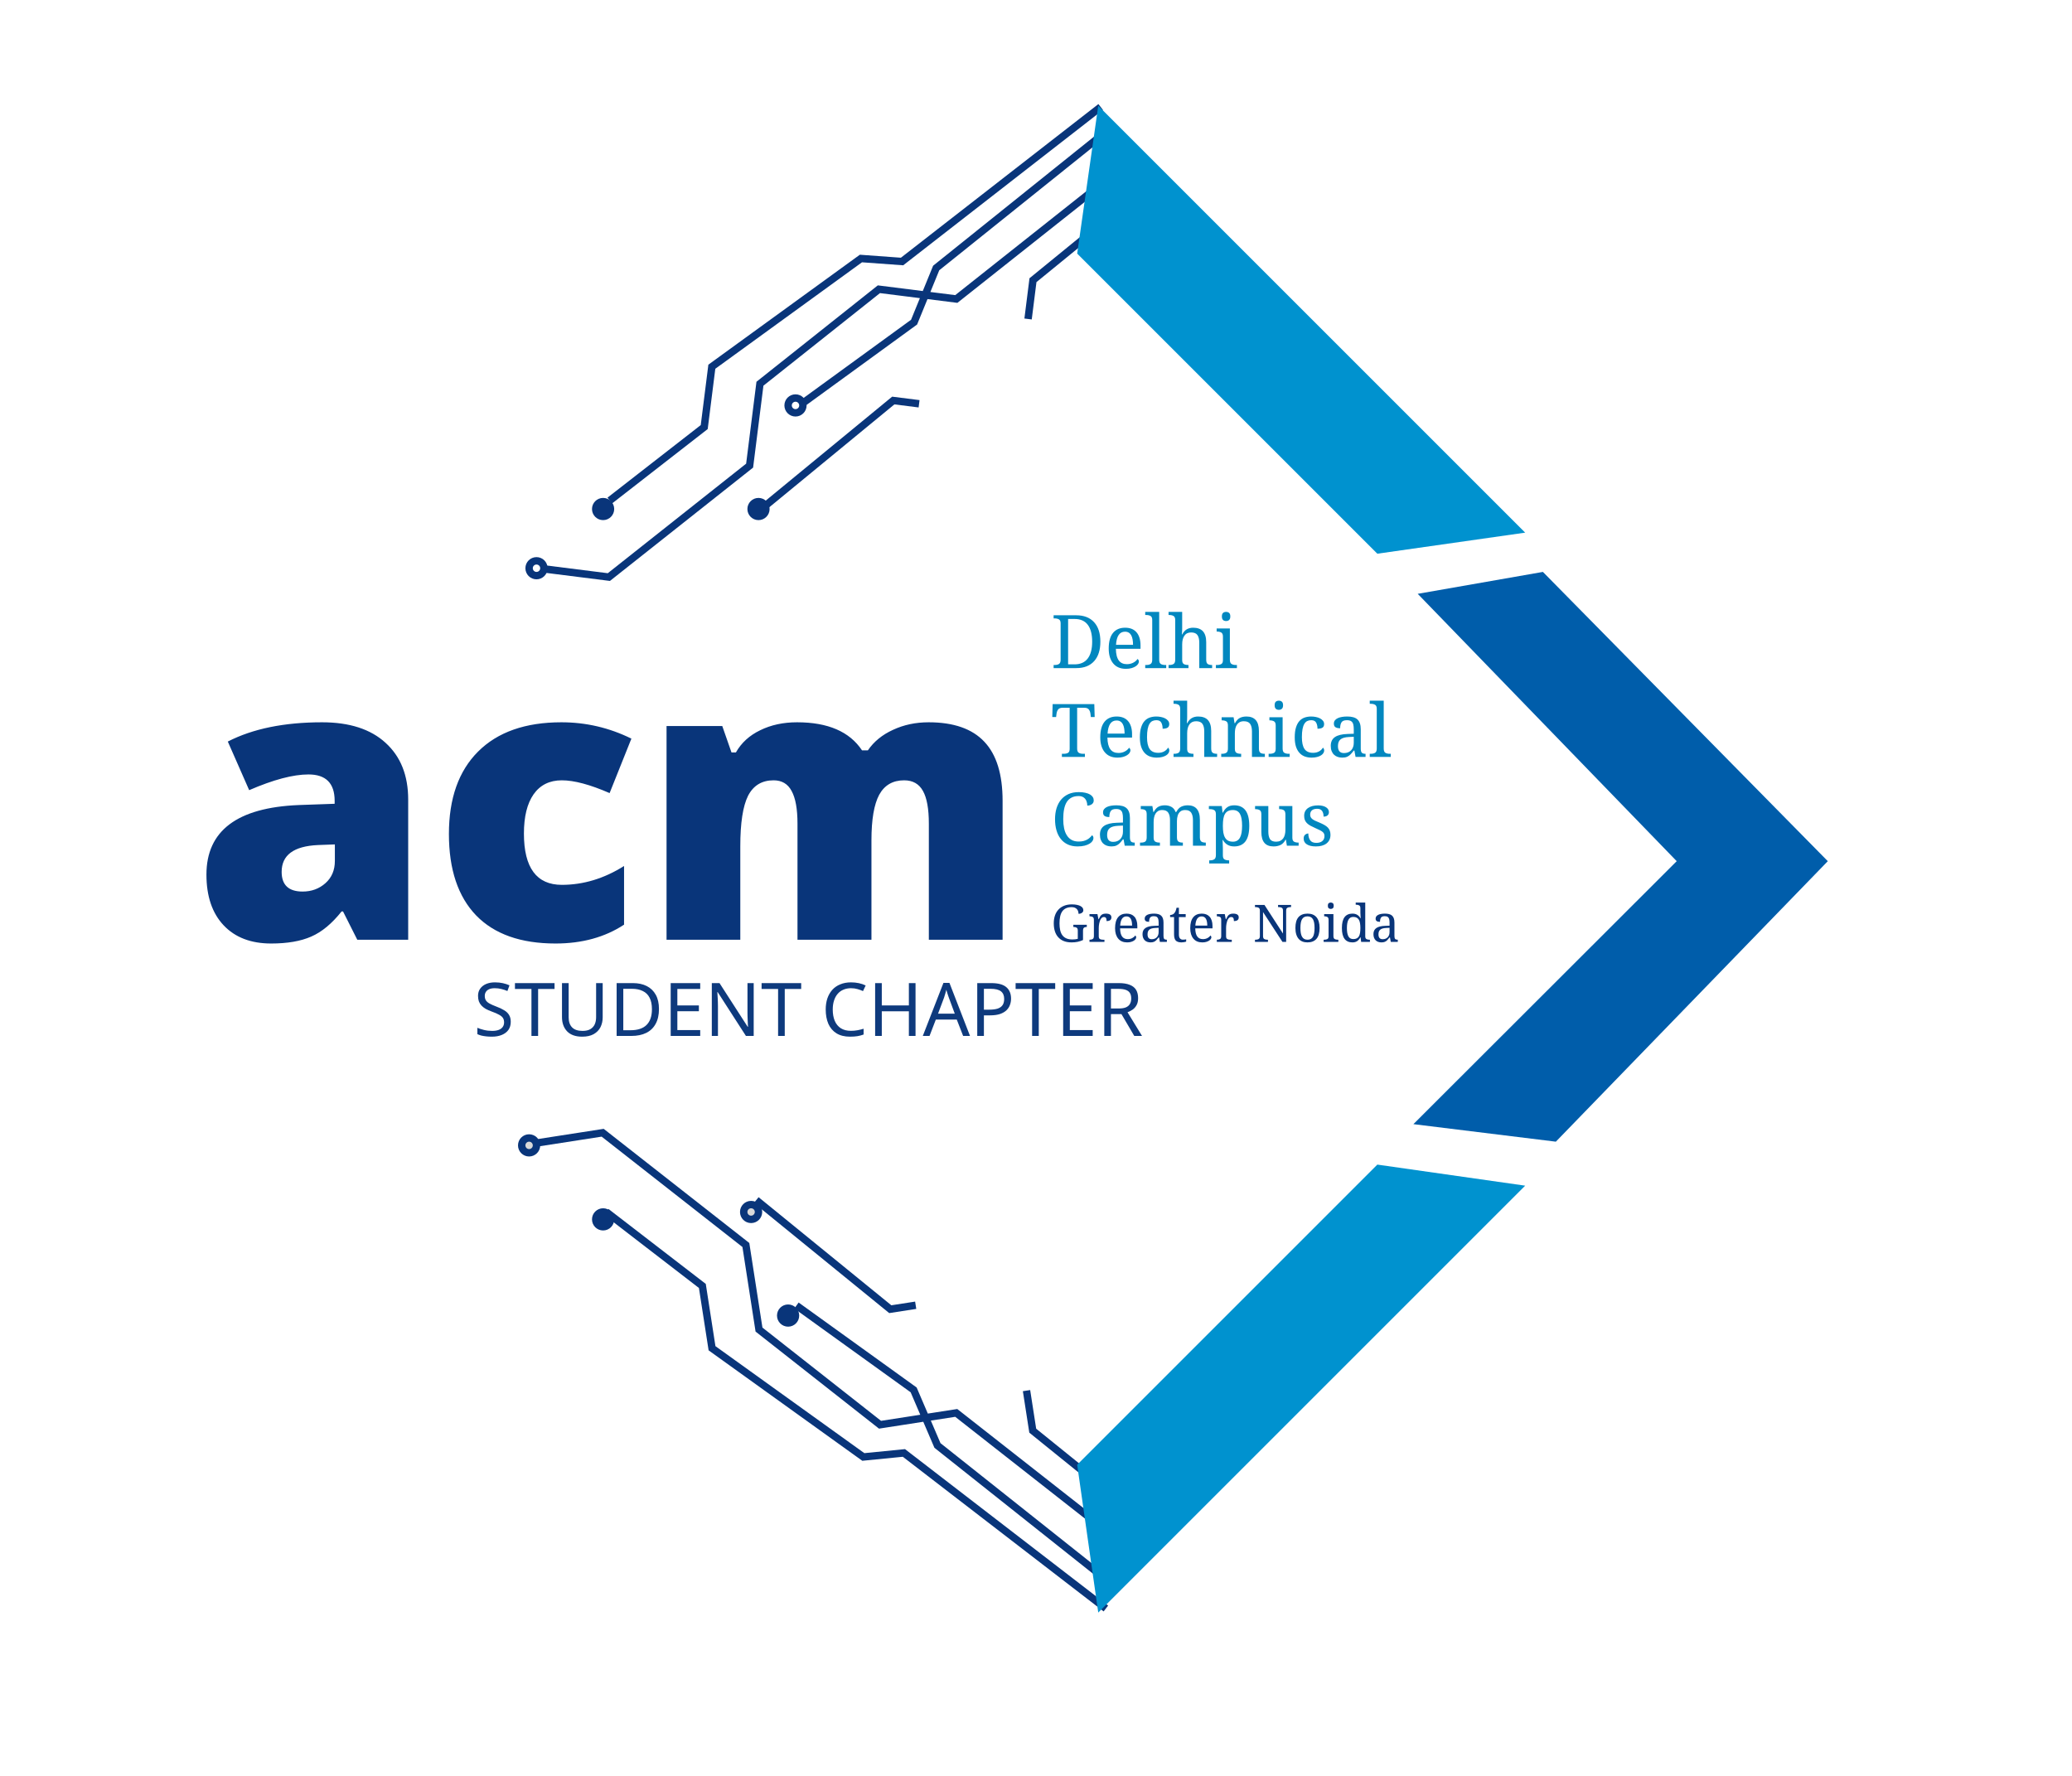 <svg width="280" height="240" viewBox="0 0 280 240" fill="none" xmlns="http://www.w3.org/2000/svg">
<rect width="280" height="240" fill="white"/>
<path d="M69.02 138.09C69.02 138.517 68.917 138.88 68.71 139.18C68.503 139.473 68.207 139.7 67.82 139.86C67.44 140.02 66.99 140.1 66.47 140.1C66.203 140.1 65.947 140.087 65.7 140.06C65.46 140.033 65.24 139.997 65.04 139.95C64.84 139.897 64.663 139.833 64.51 139.76V138.9C64.75 139.007 65.047 139.103 65.4 139.19C65.76 139.277 66.13 139.32 66.51 139.32C66.863 139.32 67.16 139.273 67.4 139.18C67.64 139.087 67.82 138.953 67.94 138.78C68.06 138.607 68.12 138.403 68.12 138.17C68.12 137.937 68.07 137.74 67.97 137.58C67.87 137.42 67.697 137.273 67.45 137.14C67.21 137 66.873 136.853 66.44 136.7C66.133 136.587 65.863 136.467 65.63 136.34C65.403 136.207 65.213 136.057 65.06 135.89C64.907 135.723 64.79 135.533 64.71 135.32C64.637 135.107 64.6 134.86 64.6 134.58C64.6 134.2 64.697 133.877 64.89 133.61C65.083 133.337 65.35 133.127 65.69 132.98C66.037 132.833 66.433 132.76 66.88 132.76C67.273 132.76 67.633 132.797 67.96 132.87C68.287 132.943 68.583 133.04 68.85 133.16L68.57 133.93C68.323 133.823 68.053 133.733 67.76 133.66C67.473 133.587 67.173 133.55 66.86 133.55C66.56 133.55 66.31 133.593 66.11 133.68C65.91 133.767 65.76 133.89 65.66 134.05C65.56 134.203 65.51 134.383 65.51 134.59C65.51 134.83 65.56 135.03 65.66 135.19C65.76 135.35 65.923 135.493 66.15 135.62C66.377 135.747 66.683 135.883 67.07 136.03C67.49 136.183 67.843 136.35 68.13 136.53C68.423 136.703 68.643 136.913 68.79 137.16C68.943 137.407 69.02 137.717 69.02 138.09ZM72.718 140H71.818V133.65H69.588V132.86H74.938V133.65H72.718V140ZM81.445 137.48C81.445 137.973 81.345 138.42 81.145 138.82C80.945 139.213 80.638 139.527 80.225 139.76C79.818 139.987 79.298 140.1 78.665 140.1C77.778 140.1 77.102 139.86 76.635 139.38C76.175 138.893 75.945 138.253 75.945 137.46V132.86H76.845V137.49C76.845 138.07 76.998 138.52 77.305 138.84C77.618 139.16 78.088 139.32 78.715 139.32C79.148 139.32 79.498 139.243 79.765 139.09C80.038 138.93 80.238 138.713 80.365 138.44C80.492 138.16 80.555 137.84 80.555 137.48V132.86H81.445V137.48ZM89.049 136.36C89.049 137.16 88.899 137.83 88.599 138.37C88.306 138.91 87.883 139.317 87.329 139.59C86.776 139.863 86.106 140 85.319 140H83.329V132.86H85.529C86.249 132.86 86.873 132.993 87.399 133.26C87.926 133.527 88.333 133.92 88.619 134.44C88.906 134.953 89.049 135.593 89.049 136.36ZM88.099 136.39C88.099 135.757 87.993 135.237 87.779 134.83C87.573 134.423 87.266 134.123 86.859 133.93C86.459 133.73 85.973 133.63 85.399 133.63H84.229V139.23H85.199C86.166 139.23 86.889 138.993 87.369 138.52C87.856 138.04 88.099 137.33 88.099 136.39ZM94.624 140H90.634V132.86H94.624V133.65H91.534V135.88H94.444V136.66H91.534V139.21H94.624V140ZM101.851 140H100.801L96.981 134.07H96.941C96.947 134.19 96.954 134.323 96.961 134.47C96.974 134.617 96.984 134.777 96.991 134.95C96.997 135.117 97.004 135.29 97.011 135.47C97.017 135.65 97.021 135.83 97.021 136.01V140H96.191V132.86H97.231L101.041 138.77H101.081C101.074 138.69 101.067 138.58 101.061 138.44C101.054 138.293 101.047 138.133 101.041 137.96C101.034 137.78 101.027 137.597 101.021 137.41C101.014 137.223 101.011 137.05 101.011 136.89V132.86H101.851V140ZM106.048 140H105.148V133.65H102.918V132.86H108.268V133.65H106.048V140ZM115.003 133.55C114.623 133.55 114.279 133.617 113.973 133.75C113.666 133.877 113.406 134.067 113.193 134.32C112.979 134.567 112.816 134.87 112.703 135.23C112.589 135.583 112.533 135.983 112.533 136.43C112.533 137.017 112.623 137.527 112.803 137.96C112.989 138.393 113.263 138.727 113.623 138.96C113.989 139.193 114.446 139.31 114.993 139.31C115.306 139.31 115.603 139.283 115.883 139.23C116.163 139.177 116.436 139.11 116.703 139.03V139.81C116.436 139.91 116.159 139.983 115.873 140.03C115.593 140.077 115.256 140.1 114.863 140.1C114.136 140.1 113.529 139.95 113.043 139.65C112.556 139.35 112.189 138.923 111.943 138.37C111.703 137.817 111.583 137.167 111.583 136.42C111.583 135.88 111.656 135.387 111.803 134.94C111.956 134.493 112.176 134.107 112.463 133.78C112.756 133.453 113.116 133.203 113.543 133.03C113.969 132.85 114.459 132.76 115.013 132.76C115.379 132.76 115.733 132.797 116.073 132.87C116.413 132.943 116.716 133.047 116.983 133.18L116.623 133.94C116.403 133.84 116.156 133.75 115.883 133.67C115.616 133.59 115.323 133.55 115.003 133.55ZM123.721 140H122.821V136.67H119.161V140H118.261V132.86H119.161V135.88H122.821V132.86H123.721V140ZM130.153 140L129.293 137.79H126.463L125.613 140H124.703L127.493 132.83H128.303L131.083 140H130.153ZM128.223 134.83C128.203 134.777 128.17 134.68 128.123 134.54C128.076 134.4 128.03 134.257 127.983 134.11C127.943 133.957 127.91 133.84 127.883 133.76C127.85 133.893 127.813 134.03 127.773 134.17C127.74 134.303 127.703 134.427 127.663 134.54C127.63 134.653 127.6 134.75 127.573 134.83L126.763 136.99H129.023L128.223 134.83ZM133.95 132.86C134.883 132.86 135.563 133.043 135.99 133.41C136.417 133.777 136.63 134.293 136.63 134.96C136.63 135.253 136.58 135.537 136.48 135.81C136.387 136.077 136.23 136.317 136.01 136.53C135.79 136.743 135.497 136.913 135.13 137.04C134.763 137.16 134.313 137.22 133.78 137.22H132.96V140H132.06V132.86H133.95ZM133.87 133.63H132.96V136.45H133.68C134.133 136.45 134.51 136.403 134.81 136.31C135.11 136.21 135.333 136.053 135.48 135.84C135.627 135.627 135.7 135.347 135.7 135C135.7 134.54 135.553 134.197 135.26 133.97C134.967 133.743 134.503 133.63 133.87 133.63ZM140.375 140H139.475V133.65H137.245V132.86H142.595V133.65H140.375V140ZM147.661 140H143.671V132.86H147.661V133.65H144.571V135.88H147.481V136.66H144.571V139.21H147.661V140ZM151.198 132.86C151.791 132.86 152.278 132.937 152.658 133.09C153.044 133.237 153.331 133.46 153.518 133.76C153.704 134.06 153.798 134.437 153.798 134.89C153.798 135.27 153.728 135.587 153.588 135.84C153.448 136.093 153.268 136.297 153.048 136.45C152.834 136.597 152.608 136.713 152.368 136.8L154.328 140H153.278L151.548 137.05H150.128V140H149.228V132.86H151.198ZM151.148 133.64H150.128V136.29H151.198C151.584 136.29 151.901 136.24 152.148 136.14C152.394 136.033 152.574 135.88 152.688 135.68C152.808 135.48 152.868 135.23 152.868 134.93C152.868 134.617 152.804 134.367 152.678 134.18C152.558 133.993 152.371 133.857 152.118 133.77C151.864 133.683 151.541 133.64 151.148 133.64Z" fill="#0E3A7D"/>
<path d="M55.161 127H48.281L46.356 123.178H46.158C44.855 124.82 43.487 125.952 42.053 126.575C40.637 127.198 38.834 127.51 36.645 127.51C33.908 127.51 31.766 126.689 30.218 125.047C28.671 123.404 27.897 121.121 27.897 118.195C27.897 112.269 32.059 109.135 40.382 108.796L45.224 108.626V108.23C45.224 105.851 44.044 104.662 41.684 104.662C39.608 104.662 36.938 105.37 33.672 106.786L30.785 100.217C34.163 98.481 38.41 97.613 43.525 97.613C47.224 97.613 50.084 98.538 52.103 100.387C54.142 102.237 55.161 104.794 55.161 108.06V127ZM38.061 117.827C38.061 119.601 39.004 120.488 40.892 120.488C42.1 120.488 43.128 120.111 43.978 119.356C44.827 118.601 45.252 117.601 45.252 116.355V114.118L42.959 114.203C39.693 114.354 38.061 115.562 38.061 117.827ZM75.075 127.51C70.375 127.51 66.799 126.245 64.345 123.716C61.891 121.168 60.664 117.497 60.664 112.703C60.664 107.909 61.976 104.2 64.6 101.576C67.242 98.934 70.998 97.613 75.868 97.613C79.189 97.613 82.341 98.349 85.324 99.821L82.379 107.182C79.737 106.031 77.585 105.455 75.924 105.455C74.263 105.455 72.989 106.087 72.102 107.352C71.234 108.598 70.8 110.362 70.8 112.646C70.8 117.27 72.508 119.582 75.924 119.582C78.831 119.582 81.634 118.733 84.333 117.034V124.962C81.747 126.66 78.661 127.51 75.075 127.51ZM135.486 127H125.52V111.315C125.52 109.315 125.256 107.843 124.727 106.899C124.199 105.936 123.349 105.455 122.179 105.455C120.65 105.455 119.527 106.106 118.81 107.408C118.112 108.711 117.763 110.759 117.763 113.552V127H107.769V111.315C107.769 109.334 107.505 107.861 106.976 106.899C106.466 105.936 105.655 105.455 104.541 105.455C102.956 105.455 101.804 106.153 101.087 107.55C100.389 108.947 100.04 111.221 100.04 114.373V127H90.074V98.122H97.605L98.851 101.69H99.445C100.181 100.387 101.276 99.387 102.729 98.689C104.183 97.971 105.844 97.613 107.712 97.613C111.883 97.613 114.809 98.877 116.489 101.406H117.281C118.093 100.217 119.225 99.293 120.679 98.632C122.132 97.953 123.736 97.613 125.492 97.613C128.87 97.613 131.38 98.49 133.023 100.246C134.665 101.982 135.486 104.643 135.486 108.23V127Z" fill="#09357A"/>
<path d="M148.699 86.712C148.699 87.829 148.427 88.698 147.884 89.319C147.614 89.632 147.275 89.873 146.868 90.042C146.461 90.208 145.986 90.291 145.442 90.291H142.381V89.871H142.508C142.758 89.871 142.957 89.826 143.104 89.734C143.253 89.64 143.328 89.446 143.328 89.153V84.251C143.328 83.971 143.252 83.789 143.099 83.704C142.946 83.616 142.749 83.572 142.508 83.572H142.381V83.152H145.442C146.474 83.152 147.275 83.462 147.845 84.08C148.414 84.699 148.699 85.576 148.699 86.712ZM144.339 83.65V89.783H145.208C145.999 89.783 146.595 89.518 146.995 88.987C147.392 88.463 147.591 87.705 147.591 86.712C147.591 85.719 147.392 84.961 146.995 84.436C146.601 83.912 146.009 83.65 145.218 83.65H144.339ZM152.146 90.389C151.414 90.389 150.846 90.149 150.442 89.671C150.244 89.436 150.091 89.15 149.983 88.811C149.879 88.47 149.827 88.082 149.827 87.649C149.827 86.715 150.019 86.012 150.403 85.54C150.787 85.068 151.334 84.832 152.044 84.832C152.705 84.832 153.213 85.032 153.567 85.433C153.746 85.631 153.883 85.88 153.978 86.18C154.075 86.479 154.124 86.826 154.124 87.22V87.679H150.794C150.807 88.401 150.94 88.93 151.194 89.266C151.438 89.594 151.801 89.759 152.283 89.759C152.599 89.759 152.884 89.692 153.138 89.559C153.395 89.425 153.587 89.259 153.714 89.061C153.759 89.08 153.802 89.121 153.841 89.183C153.883 89.245 153.904 89.318 153.904 89.402C153.904 89.503 153.868 89.612 153.797 89.73C153.725 89.843 153.616 89.949 153.47 90.047C153.323 90.144 153.139 90.226 152.918 90.291C152.7 90.356 152.443 90.389 152.146 90.389ZM152.024 85.369C151.653 85.369 151.367 85.52 151.165 85.823C150.966 86.123 150.849 86.562 150.813 87.142H153.113C153.113 86.878 153.094 86.637 153.055 86.419C153.016 86.201 152.954 86.014 152.869 85.857C152.785 85.701 152.672 85.581 152.532 85.496C152.396 85.412 152.226 85.369 152.024 85.369ZM154.759 90.291V89.871H154.886C155.136 89.871 155.335 89.826 155.481 89.734C155.631 89.643 155.706 89.45 155.706 89.153V83.792C155.706 83.512 155.63 83.33 155.477 83.245C155.324 83.157 155.127 83.113 154.886 83.113H154.759V82.693H156.648V89.153C156.648 89.446 156.722 89.64 156.868 89.734C157.018 89.826 157.218 89.871 157.469 89.871H157.596V90.291H154.759ZM160.574 89.871H160.604V90.291H157.913V89.871H157.991C158.242 89.871 158.44 89.826 158.587 89.734C158.737 89.643 158.812 89.45 158.812 89.153V83.792C158.812 83.512 158.735 83.33 158.582 83.245C158.429 83.157 158.232 83.113 157.991 83.113H157.913V82.693H159.754V84.891C159.754 84.982 159.752 85.078 159.749 85.179C159.746 85.276 159.741 85.368 159.734 85.452C159.731 85.501 159.728 85.55 159.725 85.599C159.721 85.647 159.718 85.695 159.715 85.74H159.764C160.063 85.135 160.553 84.832 161.233 84.832C161.81 84.832 162.246 84.987 162.542 85.296C162.848 85.621 163.001 86.12 163.001 86.79V89.153C163.001 89.446 163.068 89.64 163.201 89.734C163.338 89.826 163.528 89.871 163.772 89.871H163.802V90.291H162.063V86.839C162.063 86.403 161.982 86.066 161.819 85.828C161.657 85.591 161.372 85.472 160.965 85.472C160.558 85.472 160.254 85.618 160.052 85.911C159.853 86.191 159.754 86.585 159.754 87.093V89.202C159.754 89.479 159.829 89.659 159.979 89.744C160.128 89.829 160.327 89.871 160.574 89.871ZM165.12 83.309C165.12 83.087 165.171 82.929 165.271 82.835C165.376 82.741 165.516 82.693 165.691 82.693C165.861 82.693 165.997 82.741 166.102 82.835C166.206 82.929 166.258 83.087 166.258 83.309C166.258 83.527 166.206 83.685 166.102 83.782C165.997 83.88 165.861 83.929 165.691 83.929C165.516 83.929 165.376 83.88 165.271 83.782C165.171 83.685 165.12 83.527 165.12 83.309ZM164.31 90.291V89.871H164.441C164.689 89.871 164.887 89.829 165.037 89.744C165.187 89.659 165.262 89.479 165.262 89.202V86.033C165.262 85.753 165.185 85.569 165.032 85.481C164.879 85.394 164.682 85.35 164.441 85.35H164.412V84.93H166.199V89.153C166.199 89.45 166.274 89.643 166.424 89.734C166.574 89.826 166.772 89.871 167.02 89.871H167.151V90.291H164.31ZM146.531 95.65H145.56V101.153C145.56 101.45 145.634 101.643 145.784 101.734C145.934 101.826 146.132 101.871 146.38 101.871H146.609V102.291H143.499V101.871H143.729C143.976 101.871 144.174 101.829 144.324 101.744C144.474 101.66 144.549 101.479 144.549 101.202V95.65H143.592C143.312 95.65 143.112 95.727 142.991 95.88C142.874 96.033 142.801 96.23 142.771 96.471L142.718 96.9H142.2L142.249 95.152H147.879L147.928 96.9H147.41L147.361 96.471C147.332 96.23 147.257 96.033 147.137 95.88C147.016 95.727 146.814 95.65 146.531 95.65ZM151.004 102.389C150.271 102.389 149.703 102.149 149.3 101.671C149.101 101.437 148.948 101.15 148.841 100.812C148.737 100.47 148.685 100.082 148.685 99.649C148.685 98.715 148.877 98.012 149.261 97.54C149.645 97.068 150.192 96.832 150.901 96.832C151.562 96.832 152.07 97.032 152.425 97.433C152.604 97.631 152.741 97.88 152.835 98.18C152.933 98.479 152.981 98.826 152.981 99.22V99.679H149.651C149.664 100.401 149.798 100.93 150.052 101.266C150.296 101.594 150.659 101.759 151.141 101.759C151.456 101.759 151.741 101.692 151.995 101.559C152.252 101.425 152.444 101.259 152.571 101.061C152.617 101.08 152.659 101.121 152.698 101.183C152.741 101.244 152.762 101.318 152.762 101.402C152.762 101.503 152.726 101.612 152.654 101.729C152.583 101.843 152.474 101.949 152.327 102.047C152.181 102.145 151.997 102.226 151.775 102.291C151.557 102.356 151.3 102.389 151.004 102.389ZM150.882 97.369C150.511 97.369 150.224 97.52 150.022 97.823C149.824 98.123 149.707 98.562 149.671 99.142H151.971C151.971 98.878 151.951 98.637 151.912 98.419C151.873 98.201 151.811 98.014 151.727 97.857C151.642 97.701 151.53 97.581 151.39 97.496C151.253 97.412 151.084 97.369 150.882 97.369ZM156.316 102.389C155.984 102.389 155.678 102.338 155.398 102.237C155.118 102.133 154.878 101.97 154.676 101.749C154.474 101.528 154.316 101.244 154.202 100.899C154.091 100.551 154.036 100.131 154.036 99.64C154.036 99.106 154.093 98.66 154.207 98.302C154.321 97.94 154.477 97.651 154.676 97.433C154.878 97.215 155.114 97.06 155.384 96.969C155.654 96.878 155.947 96.832 156.263 96.832C156.471 96.832 156.678 96.853 156.883 96.895C157.091 96.935 157.278 96.996 157.444 97.081C157.61 97.166 157.745 97.273 157.85 97.403C157.954 97.53 158.006 97.68 158.006 97.853C158.006 98.084 157.931 98.246 157.781 98.341C157.632 98.435 157.409 98.482 157.112 98.482C157.112 98.154 157.052 97.88 156.932 97.662C156.814 97.441 156.591 97.33 156.263 97.33C156.071 97.33 155.896 97.366 155.74 97.438C155.587 97.509 155.455 97.633 155.345 97.809C155.234 97.984 155.149 98.22 155.091 98.517C155.032 98.813 155.003 99.184 155.003 99.63C155.003 100.34 155.12 100.868 155.354 101.217C155.592 101.565 155.979 101.739 156.517 101.739C156.826 101.739 157.096 101.674 157.327 101.544C157.558 101.414 157.731 101.246 157.845 101.041C157.894 101.08 157.934 101.132 157.967 101.197C157.999 101.262 158.016 101.34 158.016 101.432C158.016 101.546 157.98 101.66 157.908 101.773C157.84 101.887 157.734 101.99 157.591 102.081C157.451 102.172 157.273 102.245 157.059 102.301C156.847 102.359 156.6 102.389 156.316 102.389ZM161.248 101.871H161.277V102.291H158.587V101.871H158.665C158.916 101.871 159.114 101.826 159.261 101.734C159.41 101.643 159.485 101.45 159.485 101.153V95.792C159.485 95.512 159.409 95.33 159.256 95.245C159.103 95.157 158.906 95.113 158.665 95.113H158.587V94.693H160.428V96.891C160.428 96.982 160.426 97.078 160.423 97.179C160.42 97.276 160.415 97.368 160.408 97.452C160.405 97.501 160.402 97.55 160.398 97.599C160.395 97.647 160.392 97.695 160.389 97.74H160.438C160.737 97.135 161.227 96.832 161.907 96.832C162.483 96.832 162.92 96.987 163.216 97.296C163.522 97.621 163.675 98.12 163.675 98.79V101.153C163.675 101.446 163.742 101.64 163.875 101.734C164.012 101.826 164.202 101.871 164.446 101.871H164.476V102.291H162.737V98.839C162.737 98.403 162.656 98.066 162.493 97.828C162.33 97.591 162.046 97.472 161.639 97.472C161.232 97.472 160.927 97.618 160.726 97.911C160.527 98.191 160.428 98.585 160.428 99.093V101.202C160.428 101.479 160.503 101.66 160.652 101.744C160.802 101.829 161.001 101.871 161.248 101.871ZM167.693 101.871H167.723V102.291H165.032V101.871H165.115C165.366 101.871 165.564 101.826 165.711 101.734C165.861 101.643 165.936 101.45 165.936 101.153V98.033C165.936 97.753 165.859 97.569 165.706 97.481C165.553 97.394 165.356 97.35 165.115 97.35H165.086V96.93H166.702L166.834 97.74H166.883C167.085 97.382 167.309 97.141 167.557 97.018C167.804 96.894 168.1 96.832 168.445 96.832C168.979 96.832 169.391 96.987 169.681 97.296C169.977 97.621 170.125 98.12 170.125 98.79V101.153C170.125 101.446 170.19 101.64 170.32 101.734C170.454 101.826 170.644 101.871 170.892 101.871H170.926V102.291H169.183V98.839C169.183 98.403 169.101 98.066 168.938 97.828C168.776 97.591 168.491 97.472 168.084 97.472C167.856 97.472 167.664 97.516 167.508 97.603C167.355 97.691 167.231 97.81 167.137 97.96C167.042 98.11 166.974 98.282 166.932 98.478C166.893 98.673 166.873 98.878 166.873 99.093V101.202C166.873 101.479 166.948 101.66 167.098 101.744C167.247 101.829 167.446 101.871 167.693 101.871ZM172.249 95.309C172.249 95.087 172.299 94.929 172.4 94.835C172.505 94.741 172.645 94.693 172.82 94.693C172.99 94.693 173.126 94.741 173.23 94.835C173.335 94.929 173.387 95.087 173.387 95.309C173.387 95.527 173.335 95.685 173.23 95.782C173.126 95.88 172.99 95.929 172.82 95.929C172.645 95.929 172.505 95.88 172.4 95.782C172.299 95.685 172.249 95.527 172.249 95.309ZM171.438 102.291V101.871H171.57C171.818 101.871 172.016 101.829 172.166 101.744C172.316 101.66 172.391 101.479 172.391 101.202V98.033C172.391 97.753 172.314 97.569 172.161 97.481C172.008 97.394 171.811 97.35 171.57 97.35H171.541V96.93H173.328V101.153C173.328 101.45 173.403 101.643 173.553 101.734C173.702 101.826 173.901 101.871 174.148 101.871H174.28V102.291H171.438ZM177.244 102.389C176.912 102.389 176.606 102.338 176.326 102.237C176.046 102.133 175.805 101.97 175.604 101.749C175.402 101.528 175.244 101.244 175.13 100.899C175.019 100.551 174.964 100.131 174.964 99.64C174.964 99.106 175.021 98.66 175.135 98.302C175.249 97.94 175.405 97.651 175.604 97.433C175.805 97.215 176.041 97.06 176.312 96.969C176.582 96.878 176.875 96.832 177.19 96.832C177.399 96.832 177.605 96.853 177.811 96.895C178.019 96.935 178.206 96.996 178.372 97.081C178.538 97.166 178.673 97.273 178.777 97.403C178.882 97.53 178.934 97.68 178.934 97.853C178.934 98.084 178.859 98.246 178.709 98.341C178.559 98.435 178.336 98.482 178.04 98.482C178.04 98.154 177.98 97.88 177.859 97.662C177.742 97.441 177.519 97.33 177.19 97.33C176.998 97.33 176.824 97.366 176.668 97.438C176.515 97.509 176.383 97.633 176.272 97.809C176.162 97.984 176.077 98.22 176.019 98.517C175.96 98.813 175.931 99.184 175.931 99.63C175.931 100.34 176.048 100.868 176.282 101.217C176.52 101.565 176.907 101.739 177.444 101.739C177.754 101.739 178.024 101.674 178.255 101.544C178.486 101.414 178.659 101.246 178.772 101.041C178.821 101.08 178.862 101.132 178.895 101.197C178.927 101.262 178.943 101.34 178.943 101.432C178.943 101.546 178.908 101.66 178.836 101.773C178.768 101.887 178.662 101.99 178.519 102.081C178.379 102.172 178.201 102.245 177.986 102.301C177.775 102.359 177.527 102.389 177.244 102.389ZM182.015 97.33C181.647 97.33 181.403 97.428 181.282 97.623C181.162 97.815 181.102 98.08 181.102 98.419C180.825 98.419 180.613 98.372 180.467 98.277C180.324 98.183 180.252 98.02 180.252 97.789C180.252 97.617 180.299 97.47 180.394 97.35C180.488 97.229 180.618 97.13 180.784 97.052C180.947 96.977 181.137 96.921 181.355 96.886C181.574 96.85 181.806 96.832 182.054 96.832C182.36 96.832 182.627 96.863 182.854 96.925C183.082 96.983 183.273 97.081 183.426 97.218C183.732 97.491 183.885 97.939 183.885 98.561V101.153C183.885 101.42 183.93 101.607 184.021 101.715C184.113 101.819 184.274 101.871 184.505 101.871H184.534V102.291H183.182L183.025 101.432H182.942C182.796 101.627 182.654 101.796 182.518 101.939C182.381 102.083 182.225 102.193 182.049 102.271C181.873 102.35 181.652 102.389 181.385 102.389C181.163 102.389 180.957 102.356 180.765 102.291C180.576 102.226 180.413 102.128 180.276 101.998C180.136 101.865 180.027 101.699 179.949 101.5C179.871 101.301 179.832 101.065 179.832 100.792C179.832 100.261 180.021 99.868 180.398 99.61C180.776 99.353 181.347 99.213 182.112 99.19L182.942 99.161V98.561C182.942 98.307 182.92 98.088 182.874 97.906C182.832 97.721 182.744 97.579 182.61 97.481C182.48 97.38 182.282 97.33 182.015 97.33ZM180.804 100.841C180.804 101.463 181.074 101.773 181.614 101.773C182.024 101.773 182.348 101.648 182.586 101.397C182.824 101.144 182.942 100.805 182.942 100.382V99.571L182.303 99.601C181.756 99.623 181.365 99.737 181.131 99.942C181.014 100.043 180.929 100.17 180.877 100.323C180.828 100.473 180.804 100.646 180.804 100.841ZM185.101 102.291V101.871H185.228C185.478 101.871 185.677 101.826 185.823 101.734C185.973 101.643 186.048 101.45 186.048 101.153V95.792C186.048 95.512 185.971 95.33 185.818 95.245C185.665 95.157 185.468 95.113 185.228 95.113H185.101V94.693H186.99V101.153C186.99 101.446 187.063 101.64 187.21 101.734C187.36 101.826 187.56 101.871 187.811 101.871H187.938V102.291H185.101ZM145.779 107.05C146.121 107.05 146.417 107.079 146.668 107.138C146.922 107.193 147.133 107.271 147.303 107.372C147.635 107.571 147.801 107.838 147.801 108.173C147.801 108.391 147.716 108.562 147.547 108.686C147.381 108.809 147.176 108.871 146.932 108.871C146.932 108.643 146.891 108.432 146.81 108.236C146.728 108.041 146.601 107.883 146.429 107.763C146.256 107.642 146.033 107.582 145.76 107.582C145.382 107.582 145.062 107.652 144.798 107.792C144.534 107.929 144.319 108.129 144.153 108.393C143.987 108.66 143.867 108.988 143.792 109.379C143.717 109.766 143.68 110.211 143.68 110.712C143.68 111.158 143.719 111.566 143.797 111.938C143.875 112.309 143.999 112.626 144.168 112.89C144.337 113.157 144.552 113.363 144.812 113.51C145.076 113.656 145.392 113.729 145.76 113.729C146.004 113.729 146.219 113.707 146.404 113.661C146.593 113.612 146.759 113.549 146.902 113.471C147.046 113.393 147.171 113.303 147.278 113.202C147.389 113.098 147.487 112.991 147.571 112.88C147.627 112.916 147.672 112.965 147.708 113.026C147.744 113.088 147.762 113.17 147.762 113.271C147.762 113.397 147.718 113.528 147.63 113.661C147.545 113.791 147.415 113.91 147.239 114.018C147.063 114.125 146.84 114.215 146.57 114.286C146.3 114.354 145.979 114.389 145.608 114.389C145.11 114.389 144.673 114.301 144.295 114.125C143.917 113.949 143.602 113.7 143.348 113.378C143.09 113.056 142.897 112.668 142.767 112.216C142.636 111.763 142.571 111.262 142.571 110.712C142.571 110.172 142.64 109.677 142.776 109.228C142.916 108.778 143.12 108.393 143.387 108.07C143.657 107.748 143.991 107.497 144.388 107.318C144.788 107.139 145.252 107.05 145.779 107.05ZM150.823 109.33C150.455 109.33 150.211 109.428 150.091 109.623C149.97 109.815 149.91 110.08 149.91 110.419C149.633 110.419 149.422 110.372 149.275 110.277C149.132 110.183 149.061 110.02 149.061 109.789C149.061 109.617 149.108 109.47 149.202 109.35C149.297 109.229 149.427 109.13 149.593 109.052C149.756 108.977 149.946 108.922 150.164 108.886C150.382 108.85 150.615 108.832 150.862 108.832C151.168 108.832 151.435 108.863 151.663 108.925C151.891 108.983 152.081 109.081 152.234 109.218C152.54 109.491 152.693 109.939 152.693 110.561V113.153C152.693 113.42 152.739 113.607 152.83 113.715C152.921 113.819 153.082 113.871 153.313 113.871H153.343V114.291H151.99L151.834 113.432H151.751C151.604 113.627 151.463 113.796 151.326 113.939C151.189 114.083 151.033 114.193 150.857 114.271C150.682 114.35 150.46 114.389 150.193 114.389C149.972 114.389 149.765 114.356 149.573 114.291C149.384 114.226 149.222 114.128 149.085 113.998C148.945 113.865 148.836 113.699 148.758 113.5C148.68 113.301 148.641 113.065 148.641 112.792C148.641 112.261 148.829 111.868 149.207 111.61C149.585 111.353 150.156 111.213 150.921 111.19L151.751 111.161V110.561C151.751 110.307 151.728 110.089 151.683 109.906C151.64 109.721 151.552 109.579 151.419 109.481C151.289 109.381 151.09 109.33 150.823 109.33ZM149.612 112.841C149.612 113.463 149.882 113.773 150.423 113.773C150.833 113.773 151.157 113.648 151.395 113.397C151.632 113.144 151.751 112.805 151.751 112.382V111.571L151.111 111.601C150.564 111.623 150.174 111.737 149.939 111.942C149.822 112.043 149.738 112.17 149.686 112.323C149.637 112.473 149.612 112.646 149.612 112.841ZM156.717 113.871H156.746V114.291H154.056V113.871H154.188C154.438 113.871 154.629 113.826 154.759 113.734C154.892 113.64 154.959 113.446 154.959 113.153V110.033C154.959 109.753 154.891 109.569 154.754 109.481C154.617 109.394 154.428 109.35 154.188 109.35H154.158V108.93H155.726L155.857 109.74H155.906C156.098 109.385 156.313 109.146 156.551 109.022C156.792 108.896 157.08 108.832 157.415 108.832C157.744 108.832 158.037 108.902 158.294 109.042C158.554 109.182 158.745 109.415 158.865 109.74H158.948C159.14 109.385 159.365 109.146 159.622 109.022C159.882 108.896 160.18 108.832 160.516 108.832C161.036 108.832 161.435 108.987 161.712 109.296C161.852 109.455 161.959 109.659 162.034 109.906C162.109 110.154 162.146 110.448 162.146 110.79V113.153C162.146 113.446 162.213 113.64 162.347 113.734C162.483 113.826 162.674 113.871 162.918 113.871H162.947V114.291H161.209V110.839C161.209 110.409 161.131 110.074 160.975 109.833C160.818 109.592 160.547 109.472 160.159 109.472C159.886 109.472 159.668 109.538 159.505 109.672C159.342 109.805 159.225 109.984 159.153 110.209C159.082 110.434 159.046 110.684 159.046 110.961V113.153C159.046 113.446 159.113 113.64 159.246 113.734C159.383 113.826 159.573 113.871 159.817 113.871H159.847V114.291H158.108V110.839C158.108 110.409 158.03 110.074 157.874 109.833C157.718 109.592 157.446 109.472 157.059 109.472C156.84 109.472 156.657 109.516 156.507 109.604C156.36 109.691 156.242 109.81 156.15 109.96C156.059 110.11 155.994 110.282 155.955 110.478C155.916 110.673 155.896 110.878 155.896 111.093V113.202C155.896 113.479 155.971 113.66 156.121 113.744C156.271 113.829 156.469 113.871 156.717 113.871ZM168.821 111.601C168.821 112.554 168.646 113.261 168.294 113.72C167.952 114.166 167.448 114.389 166.78 114.389C166.416 114.389 166.108 114.311 165.857 114.154C165.607 113.998 165.405 113.783 165.252 113.51H165.213C165.216 113.594 165.219 113.677 165.223 113.759C165.226 113.84 165.229 113.918 165.232 113.993C165.236 114.032 165.237 114.102 165.237 114.203C165.241 114.301 165.244 114.394 165.247 114.481C165.25 114.573 165.252 114.626 165.252 114.643V115.6C165.252 115.88 165.327 116.062 165.477 116.146C165.63 116.231 165.828 116.273 166.072 116.273H166.102V116.693H163.411V116.273H163.489C163.74 116.273 163.938 116.226 164.085 116.132C164.235 116.041 164.31 115.847 164.31 115.551V110.033C164.31 109.753 164.233 109.569 164.08 109.481C163.927 109.394 163.73 109.35 163.489 109.35H163.362V108.93H165.11L165.213 109.833H165.252C165.405 109.517 165.602 109.271 165.843 109.096C166.084 108.92 166.396 108.832 166.78 108.832C167.448 108.832 167.952 109.053 168.294 109.496C168.646 109.955 168.821 110.657 168.821 111.601ZM166.609 109.472C166.105 109.472 165.748 109.646 165.54 109.994C165.436 110.17 165.361 110.391 165.315 110.658C165.273 110.925 165.252 111.239 165.252 111.601C165.252 111.949 165.273 112.257 165.315 112.523C165.361 112.79 165.438 113.015 165.545 113.197C165.649 113.38 165.787 113.518 165.96 113.612C166.136 113.703 166.355 113.749 166.619 113.749C167.049 113.749 167.365 113.565 167.566 113.197C167.664 113.015 167.736 112.79 167.781 112.523C167.827 112.253 167.85 111.942 167.85 111.591C167.85 110.868 167.755 110.338 167.566 109.999C167.368 109.647 167.049 109.472 166.609 109.472ZM172.854 108.93H174.642V113.202C174.642 113.479 174.716 113.66 174.866 113.744C175.016 113.829 175.215 113.871 175.462 113.871H175.491V114.291H173.904L173.772 113.48H173.724C173.535 113.835 173.302 114.076 173.025 114.203C172.749 114.327 172.441 114.389 172.103 114.389C171.559 114.389 171.152 114.234 170.882 113.925C170.595 113.599 170.452 113.101 170.452 112.431V110.033C170.452 109.753 170.376 109.569 170.223 109.481C170.07 109.394 169.873 109.35 169.632 109.35H169.603V108.93H171.395V112.382C171.395 112.818 171.468 113.155 171.614 113.393C171.764 113.63 172.041 113.749 172.444 113.749C172.666 113.749 172.856 113.71 173.016 113.632C173.175 113.55 173.305 113.44 173.406 113.3C173.51 113.157 173.585 112.987 173.631 112.792C173.68 112.593 173.704 112.374 173.704 112.133V110.072C173.704 109.773 173.629 109.577 173.479 109.486C173.333 109.395 173.134 109.35 172.884 109.35H172.854V108.93ZM177.82 114.389C177.306 114.389 176.906 114.299 176.619 114.12C176.32 113.938 176.17 113.674 176.17 113.329C176.17 113.088 176.237 112.914 176.37 112.807C176.507 112.696 176.65 112.641 176.8 112.641C176.8 113.005 176.881 113.308 177.044 113.549C177.207 113.79 177.485 113.91 177.879 113.91C178.217 113.91 178.486 113.83 178.685 113.671C178.883 113.508 178.982 113.285 178.982 113.002C178.982 112.878 178.965 112.772 178.929 112.685C178.893 112.593 178.828 112.509 178.733 112.431C178.642 112.353 178.515 112.273 178.353 112.191C178.193 112.11 177.993 112.017 177.752 111.913C177.495 111.799 177.27 111.69 177.078 111.586C176.889 111.479 176.733 111.363 176.609 111.239C176.486 111.116 176.393 110.976 176.331 110.819C176.269 110.66 176.238 110.471 176.238 110.253C176.238 109.8 176.411 109.451 176.756 109.203C177.098 108.962 177.553 108.842 178.123 108.842C178.361 108.842 178.571 108.866 178.753 108.915C178.935 108.961 179.088 109.026 179.212 109.11C179.459 109.276 179.583 109.493 179.583 109.76C179.583 109.942 179.52 110.089 179.393 110.199C179.269 110.307 179.091 110.36 178.86 110.36C178.86 110.025 178.79 109.765 178.65 109.579C178.514 109.394 178.297 109.301 178.001 109.301C177.685 109.301 177.448 109.371 177.288 109.511C177.129 109.651 177.049 109.848 177.049 110.102C177.049 110.342 177.145 110.538 177.337 110.688C177.435 110.766 177.562 110.842 177.718 110.917C177.877 110.989 178.068 111.07 178.289 111.161C178.553 111.272 178.779 111.381 178.968 111.488C179.16 111.596 179.316 111.713 179.437 111.84C179.674 112.087 179.793 112.414 179.793 112.821C179.793 113.082 179.746 113.31 179.651 113.505C179.557 113.697 179.424 113.86 179.251 113.993C178.906 114.257 178.429 114.389 177.82 114.389Z" fill="#0287BF"/>
<path d="M144.806 127.359C144.401 127.359 144.046 127.298 143.743 127.175C143.442 127.052 143.193 126.877 142.995 126.652C142.794 126.426 142.645 126.155 142.547 125.838C142.449 125.522 142.4 125.171 142.4 124.786C142.4 124.407 142.451 124.061 142.554 123.747C142.659 123.432 142.815 123.162 143.022 122.937C143.227 122.711 143.482 122.535 143.788 122.41C144.093 122.285 144.447 122.222 144.851 122.222C145.11 122.222 145.336 122.243 145.527 122.284C145.721 122.322 145.883 122.377 146.013 122.448C146.268 122.587 146.396 122.774 146.396 123.008C146.396 123.161 146.331 123.281 146.201 123.367C146.073 123.454 145.922 123.497 145.746 123.497C145.746 123.388 145.73 123.279 145.698 123.172C145.666 123.063 145.614 122.966 145.541 122.882C145.468 122.795 145.372 122.726 145.254 122.673C145.135 122.621 144.991 122.595 144.82 122.595C144.524 122.595 144.271 122.644 144.061 122.742C143.854 122.837 143.684 122.978 143.552 123.162C143.42 123.349 143.324 123.579 143.265 123.853C143.205 124.124 143.176 124.435 143.176 124.786C143.176 125.134 143.207 125.444 143.268 125.715C143.33 125.986 143.43 126.214 143.569 126.399C143.708 126.583 143.888 126.724 144.109 126.819C144.33 126.915 144.6 126.963 144.919 126.963C145.053 126.963 145.183 126.956 145.309 126.942C145.436 126.929 145.549 126.907 145.647 126.877V125.75C145.647 125.556 145.593 125.428 145.486 125.367C145.382 125.305 145.244 125.274 145.073 125.274H145.045V124.98H146.864V125.274H146.836C146.684 125.274 146.565 125.309 146.481 125.377C146.397 125.443 146.354 125.577 146.354 125.78V127.038C146.12 127.147 145.878 127.228 145.63 127.281C145.382 127.333 145.107 127.359 144.806 127.359ZM149.055 126.997H149.25V127.291H147.229V126.997H147.25C147.425 126.997 147.564 126.965 147.667 126.901C147.772 126.838 147.824 126.702 147.824 126.495V124.311C147.824 124.115 147.771 123.986 147.664 123.924C147.556 123.863 147.419 123.832 147.25 123.832H147.229V123.538H148.306L148.439 124.232H148.474C148.542 124.077 148.611 123.943 148.682 123.829C148.755 123.715 148.85 123.627 148.966 123.565C149.082 123.502 149.238 123.47 149.434 123.47C149.938 123.47 150.189 123.639 150.189 123.979C150.189 124.312 149.972 124.478 149.537 124.478C149.537 124.284 149.509 124.145 149.455 124.061C149.4 123.974 149.304 123.931 149.167 123.931C149.081 123.931 149.003 123.955 148.935 124.003C148.803 124.099 148.7 124.257 148.627 124.478C148.591 124.578 148.562 124.685 148.542 124.799C148.519 124.911 148.503 125.021 148.494 125.131C148.485 125.24 148.48 125.339 148.48 125.428V126.529C148.48 126.722 148.533 126.849 148.638 126.908C148.743 126.967 148.882 126.997 149.055 126.997ZM152.309 127.359C151.796 127.359 151.398 127.192 151.116 126.857C150.977 126.693 150.87 126.492 150.794 126.255C150.722 126.016 150.685 125.745 150.685 125.442C150.685 124.788 150.819 124.296 151.088 123.965C151.357 123.635 151.74 123.47 152.237 123.47C152.699 123.47 153.055 123.61 153.303 123.89C153.429 124.029 153.524 124.203 153.59 124.413C153.659 124.623 153.693 124.865 153.693 125.141V125.462H151.362C151.371 125.968 151.464 126.339 151.642 126.573C151.813 126.803 152.067 126.918 152.404 126.918C152.625 126.918 152.825 126.872 153.002 126.778C153.182 126.685 153.317 126.569 153.406 126.43C153.438 126.443 153.467 126.472 153.495 126.515C153.524 126.558 153.539 126.61 153.539 126.669C153.539 126.74 153.514 126.816 153.464 126.898C153.414 126.978 153.337 127.052 153.235 127.12C153.132 127.188 153.004 127.245 152.849 127.291C152.696 127.337 152.516 127.359 152.309 127.359ZM152.223 123.846C151.963 123.846 151.763 123.952 151.622 124.164C151.483 124.373 151.401 124.681 151.375 125.086H152.985C152.985 124.902 152.972 124.733 152.944 124.581C152.917 124.428 152.874 124.297 152.814 124.188C152.755 124.078 152.677 123.994 152.579 123.935C152.483 123.875 152.364 123.846 152.223 123.846ZM155.921 123.818C155.664 123.818 155.493 123.887 155.409 124.023C155.324 124.158 155.282 124.344 155.282 124.581C155.089 124.581 154.94 124.548 154.838 124.481C154.738 124.415 154.688 124.301 154.688 124.14C154.688 124.019 154.721 123.916 154.787 123.832C154.853 123.748 154.944 123.678 155.06 123.624C155.174 123.571 155.307 123.532 155.46 123.507C155.613 123.482 155.776 123.47 155.949 123.47C156.163 123.47 156.35 123.491 156.509 123.535C156.669 123.576 156.802 123.644 156.909 123.74C157.123 123.931 157.23 124.244 157.23 124.68V126.495C157.23 126.681 157.262 126.812 157.326 126.888C157.39 126.961 157.503 126.997 157.665 126.997H157.685V127.291H156.738L156.629 126.689H156.571C156.468 126.826 156.369 126.945 156.273 127.045C156.178 127.145 156.068 127.223 155.945 127.277C155.822 127.332 155.667 127.359 155.48 127.359C155.326 127.359 155.181 127.337 155.046 127.291C154.914 127.245 154.8 127.177 154.705 127.086C154.607 126.993 154.53 126.876 154.476 126.737C154.421 126.598 154.394 126.433 154.394 126.242C154.394 125.87 154.526 125.595 154.79 125.415C155.054 125.235 155.454 125.137 155.99 125.121L156.571 125.1V124.68C156.571 124.502 156.555 124.349 156.523 124.222C156.493 124.092 156.432 123.993 156.338 123.924C156.247 123.854 156.108 123.818 155.921 123.818ZM155.074 126.276C155.074 126.711 155.263 126.929 155.641 126.929C155.928 126.929 156.155 126.841 156.321 126.666C156.488 126.488 156.571 126.251 156.571 125.955V125.387L156.123 125.408C155.74 125.424 155.467 125.503 155.303 125.647C155.221 125.718 155.161 125.806 155.125 125.914C155.091 126.018 155.074 126.139 155.074 126.276ZM159.845 126.99C159.93 126.99 160.007 126.986 160.078 126.977C160.148 126.967 160.22 126.956 160.293 126.942V127.25C160.229 127.28 160.135 127.305 160.009 127.325C159.886 127.348 159.773 127.359 159.671 127.359C159.313 127.359 159.056 127.28 158.898 127.12C158.737 126.956 158.656 126.675 158.656 126.276V123.938H158.123V123.658C158.207 123.658 158.299 123.641 158.399 123.606C158.502 123.572 158.592 123.515 158.669 123.436C158.749 123.349 158.813 123.246 158.861 123.128C158.911 123.007 158.954 122.857 158.991 122.677H159.312V123.538H160.228V123.938H159.312V126.296C159.312 126.536 159.36 126.711 159.456 126.823C159.554 126.934 159.683 126.99 159.845 126.99ZM162.467 127.359C161.954 127.359 161.556 127.192 161.274 126.857C161.135 126.693 161.028 126.492 160.953 126.255C160.88 126.016 160.843 125.745 160.843 125.442C160.843 124.788 160.978 124.296 161.247 123.965C161.515 123.635 161.898 123.47 162.395 123.47C162.858 123.47 163.213 123.61 163.461 123.89C163.587 124.029 163.682 124.203 163.749 124.413C163.817 124.623 163.851 124.865 163.851 125.141V125.462H161.52C161.529 125.968 161.623 126.339 161.8 126.573C161.971 126.803 162.225 126.918 162.562 126.918C162.784 126.918 162.983 126.872 163.161 126.778C163.341 126.685 163.475 126.569 163.564 126.43C163.596 126.443 163.625 126.472 163.653 126.515C163.682 126.558 163.697 126.61 163.697 126.669C163.697 126.74 163.672 126.816 163.622 126.898C163.572 126.978 163.496 127.052 163.393 127.12C163.291 127.188 163.162 127.245 163.007 127.291C162.854 127.337 162.674 127.359 162.467 127.359ZM162.381 123.846C162.122 123.846 161.921 123.952 161.78 124.164C161.641 124.373 161.559 124.681 161.534 125.086H163.144C163.144 124.902 163.13 124.733 163.103 124.581C163.075 124.428 163.032 124.297 162.973 124.188C162.913 124.078 162.835 123.994 162.737 123.935C162.641 123.875 162.523 123.846 162.381 123.846ZM166.261 126.997H166.456V127.291H164.436V126.997H164.456C164.632 126.997 164.771 126.965 164.873 126.901C164.978 126.838 165.03 126.702 165.03 126.495V124.311C165.03 124.115 164.977 123.986 164.87 123.924C164.763 123.863 164.625 123.832 164.456 123.832H164.436V123.538H165.512L165.646 124.232H165.68C165.748 124.077 165.818 123.943 165.888 123.829C165.961 123.715 166.056 123.627 166.172 123.565C166.288 123.502 166.444 123.47 166.64 123.47C167.144 123.47 167.396 123.639 167.396 123.979C167.396 124.312 167.178 124.478 166.743 124.478C166.743 124.284 166.715 124.145 166.661 124.061C166.606 123.974 166.51 123.931 166.374 123.931C166.287 123.931 166.209 123.955 166.141 124.003C166.009 124.099 165.906 124.257 165.833 124.478C165.797 124.578 165.769 124.685 165.748 124.799C165.725 124.911 165.709 125.021 165.7 125.131C165.691 125.24 165.687 125.339 165.687 125.428V126.529C165.687 126.722 165.739 126.849 165.844 126.908C165.949 126.967 166.088 126.997 166.261 126.997ZM173.804 123.09V127.291H173.305L170.68 123.258V126.495C170.68 126.702 170.733 126.838 170.837 126.901C170.942 126.965 171.081 126.997 171.254 126.997H171.347V127.291H169.59V126.997H169.679C169.854 126.997 169.993 126.965 170.096 126.901C170.201 126.835 170.253 126.7 170.253 126.495V123.063C170.253 122.867 170.199 122.739 170.092 122.68C169.985 122.619 169.847 122.588 169.679 122.588H169.59V122.294H170.872L173.377 126.163V123.063C173.377 122.867 173.323 122.739 173.216 122.68C173.109 122.619 172.971 122.588 172.803 122.588H172.71V122.294H174.467V122.588H174.378C174.203 122.588 174.063 122.621 173.958 122.687C173.855 122.751 173.804 122.885 173.804 123.09ZM178.323 125.408C178.323 126.066 178.183 126.556 177.902 126.877C177.624 127.199 177.216 127.359 176.679 127.359C176.164 127.359 175.767 127.199 175.489 126.877C175.35 126.716 175.243 126.513 175.168 126.269C175.093 126.023 175.055 125.736 175.055 125.408C175.055 124.754 175.193 124.267 175.469 123.948C175.747 123.629 176.157 123.47 176.699 123.47C177.219 123.47 177.616 123.628 177.892 123.945C178.033 124.104 178.14 124.306 178.213 124.55C178.286 124.794 178.323 125.08 178.323 125.408ZM175.732 125.408C175.732 125.667 175.749 125.896 175.783 126.095C175.817 126.291 175.873 126.456 175.951 126.59C176.103 126.861 176.351 126.997 176.692 126.997C177.032 126.997 177.278 126.861 177.431 126.59C177.506 126.456 177.559 126.291 177.591 126.095C177.625 125.896 177.643 125.667 177.643 125.408C177.643 125.148 177.625 124.92 177.591 124.724C177.557 124.528 177.502 124.364 177.427 124.232C177.275 123.97 177.027 123.839 176.686 123.839C176.346 123.839 176.1 123.97 175.947 124.232C175.872 124.364 175.817 124.528 175.783 124.724C175.749 124.92 175.732 125.148 175.732 125.408ZM179.437 122.403C179.437 122.248 179.472 122.138 179.543 122.072C179.616 122.006 179.714 121.973 179.837 121.973C179.955 121.973 180.051 122.006 180.124 122.072C180.197 122.138 180.233 122.248 180.233 122.403C180.233 122.556 180.197 122.667 180.124 122.735C180.051 122.803 179.955 122.837 179.837 122.837C179.714 122.837 179.616 122.803 179.543 122.735C179.472 122.667 179.437 122.556 179.437 122.403ZM178.87 127.291V126.997H178.962C179.135 126.997 179.274 126.967 179.379 126.908C179.484 126.849 179.536 126.722 179.536 126.529V124.311C179.536 124.115 179.483 123.986 179.375 123.924C179.268 123.863 179.131 123.832 178.962 123.832H178.941V123.538H180.192V126.495C180.192 126.702 180.245 126.838 180.35 126.901C180.454 126.965 180.593 126.997 180.767 126.997H180.859V127.291H178.87ZM183.204 121.973H184.492V126.522C184.492 126.718 184.546 126.847 184.653 126.908C184.76 126.967 184.898 126.997 185.066 126.997H185.125V127.291H183.938L183.863 126.662H183.836C183.729 126.881 183.589 127.052 183.416 127.175C183.245 127.298 183.027 127.359 182.763 127.359C182.296 127.359 181.942 127.203 181.703 126.891C181.459 126.574 181.337 126.084 181.337 125.421C181.337 124.751 181.459 124.257 181.703 123.938C181.942 123.626 182.296 123.47 182.763 123.47C183.018 123.47 183.234 123.524 183.412 123.634C183.59 123.743 183.731 123.894 183.836 124.085H183.877L183.856 123.764C183.854 123.72 183.852 123.677 183.85 123.634C183.847 123.59 183.845 123.547 183.843 123.504C183.84 123.461 183.838 123.424 183.836 123.395C183.836 123.363 183.836 123.336 183.836 123.316V122.742C183.836 122.546 183.782 122.418 183.675 122.359C183.568 122.297 183.43 122.267 183.262 122.267H183.204V121.973ZM182.882 126.912C183.236 126.912 183.486 126.79 183.634 126.546C183.707 126.423 183.758 126.268 183.788 126.081C183.82 125.894 183.836 125.674 183.836 125.421C183.836 125.178 183.82 124.962 183.788 124.775C183.758 124.586 183.707 124.429 183.634 124.304C183.559 124.176 183.46 124.08 183.337 124.017C183.214 123.951 183.06 123.917 182.875 123.917C182.575 123.917 182.355 124.047 182.216 124.307C182.145 124.435 182.094 124.593 182.062 124.782C182.03 124.969 182.014 125.184 182.014 125.428C182.014 125.925 182.081 126.296 182.216 126.542C182.35 126.789 182.572 126.912 182.882 126.912ZM187.127 123.818C186.87 123.818 186.699 123.887 186.615 124.023C186.53 124.158 186.488 124.344 186.488 124.581C186.295 124.581 186.146 124.548 186.044 124.481C185.944 124.415 185.894 124.301 185.894 124.14C185.894 124.019 185.927 123.916 185.993 123.832C186.059 123.748 186.15 123.678 186.266 123.624C186.38 123.571 186.513 123.532 186.666 123.507C186.819 123.482 186.982 123.47 187.155 123.47C187.369 123.47 187.556 123.491 187.715 123.535C187.875 123.576 188.008 123.644 188.115 123.74C188.329 123.931 188.437 124.244 188.437 124.68V126.495C188.437 126.681 188.468 126.812 188.532 126.888C188.596 126.961 188.709 126.997 188.871 126.997H188.891V127.291H187.944L187.835 126.689H187.777C187.674 126.826 187.575 126.945 187.479 127.045C187.384 127.145 187.274 127.223 187.151 127.277C187.028 127.332 186.873 127.359 186.687 127.359C186.532 127.359 186.387 127.337 186.252 127.291C186.12 127.245 186.006 127.177 185.911 127.086C185.813 126.993 185.736 126.876 185.682 126.737C185.627 126.598 185.6 126.433 185.6 126.242C185.6 125.87 185.732 125.595 185.996 125.415C186.26 125.235 186.66 125.137 187.196 125.121L187.777 125.1V124.68C187.777 124.502 187.761 124.349 187.729 124.222C187.699 124.092 187.638 123.993 187.544 123.924C187.453 123.854 187.314 123.818 187.127 123.818ZM186.28 126.276C186.28 126.711 186.469 126.929 186.847 126.929C187.134 126.929 187.361 126.841 187.527 126.666C187.694 126.488 187.777 126.251 187.777 125.955V125.387L187.329 125.408C186.946 125.424 186.673 125.503 186.509 125.647C186.427 125.718 186.368 125.806 186.331 125.914C186.297 126.018 186.28 126.139 186.28 126.276Z" fill="#09357A"/>
<path d="M102.928 68.754L120.713 54.129L124.2 54.568M72.689 76.78L82.279 77.988L101.3 62.927L102.695 51.858L118.77 39.089L129.232 40.407L147.271 26.11M148.188 18.828L126.512 36.218L123.524 43.535L107.923 54.885M82.401 67.647L95.166 57.716L96.194 49.56L116.341 34.936L121.899 35.341L148.739 14.459M146.5 32.227L139.59 37.866L138.929 43.109" stroke="#09357A"/>
<path d="M102.196 162.183L120.308 176.929L123.742 176.397M72.001 154.548L81.443 153.083L100.793 168.253L102.567 179.683L118.922 192.545L129.223 190.947L147.575 205.348M148.742 212.867L126.682 195.345L123.466 187.836L107.631 176.433M81.932 163.788L94.912 173.786L96.219 182.208L116.667 196.9L122.151 196.357L149.442 217.379M146.595 199.032L139.559 193.347L138.719 187.933" stroke="#09357A"/>
<circle cx="81.5" cy="68.791" r="1.5" fill="#09357A"/>
<circle cx="72.5" cy="76.791" r="1" fill="white" stroke="#09357A"/>
<circle cx="71.5" cy="154.791" r="1" fill="#D9D9D9" stroke="#09357A"/>
<circle cx="101.5" cy="163.791" r="1" fill="#D9D9D9" stroke="#09357A"/>
<circle cx="81.5" cy="164.791" r="1.5" fill="#09357A"/>
<circle cx="106.5" cy="177.791" r="1.5" fill="#09357A"/>
<circle cx="102.5" cy="68.791" r="1.5" fill="#09357A"/>
<circle cx="107.5" cy="54.791" r="1" fill="white" stroke="#09357A"/>
<path fill-rule="evenodd" clip-rule="evenodd" d="M186.126 157.389L145.566 197.949L148.413 217.929L206.106 160.236L186.126 157.389Z" fill="#0092CF"/>
<path fill-rule="evenodd" clip-rule="evenodd" d="M186.126 74.83L145.566 34.27L148.413 14.291L206.106 71.983L186.126 74.83Z" fill="#0092CF"/>
<path d="M208.5 77.291L191.583 80.253L226.583 116.383L191 151.922L210.25 154.291L247 116.383L208.5 77.291Z" fill="#005DAA"/>
</svg>
